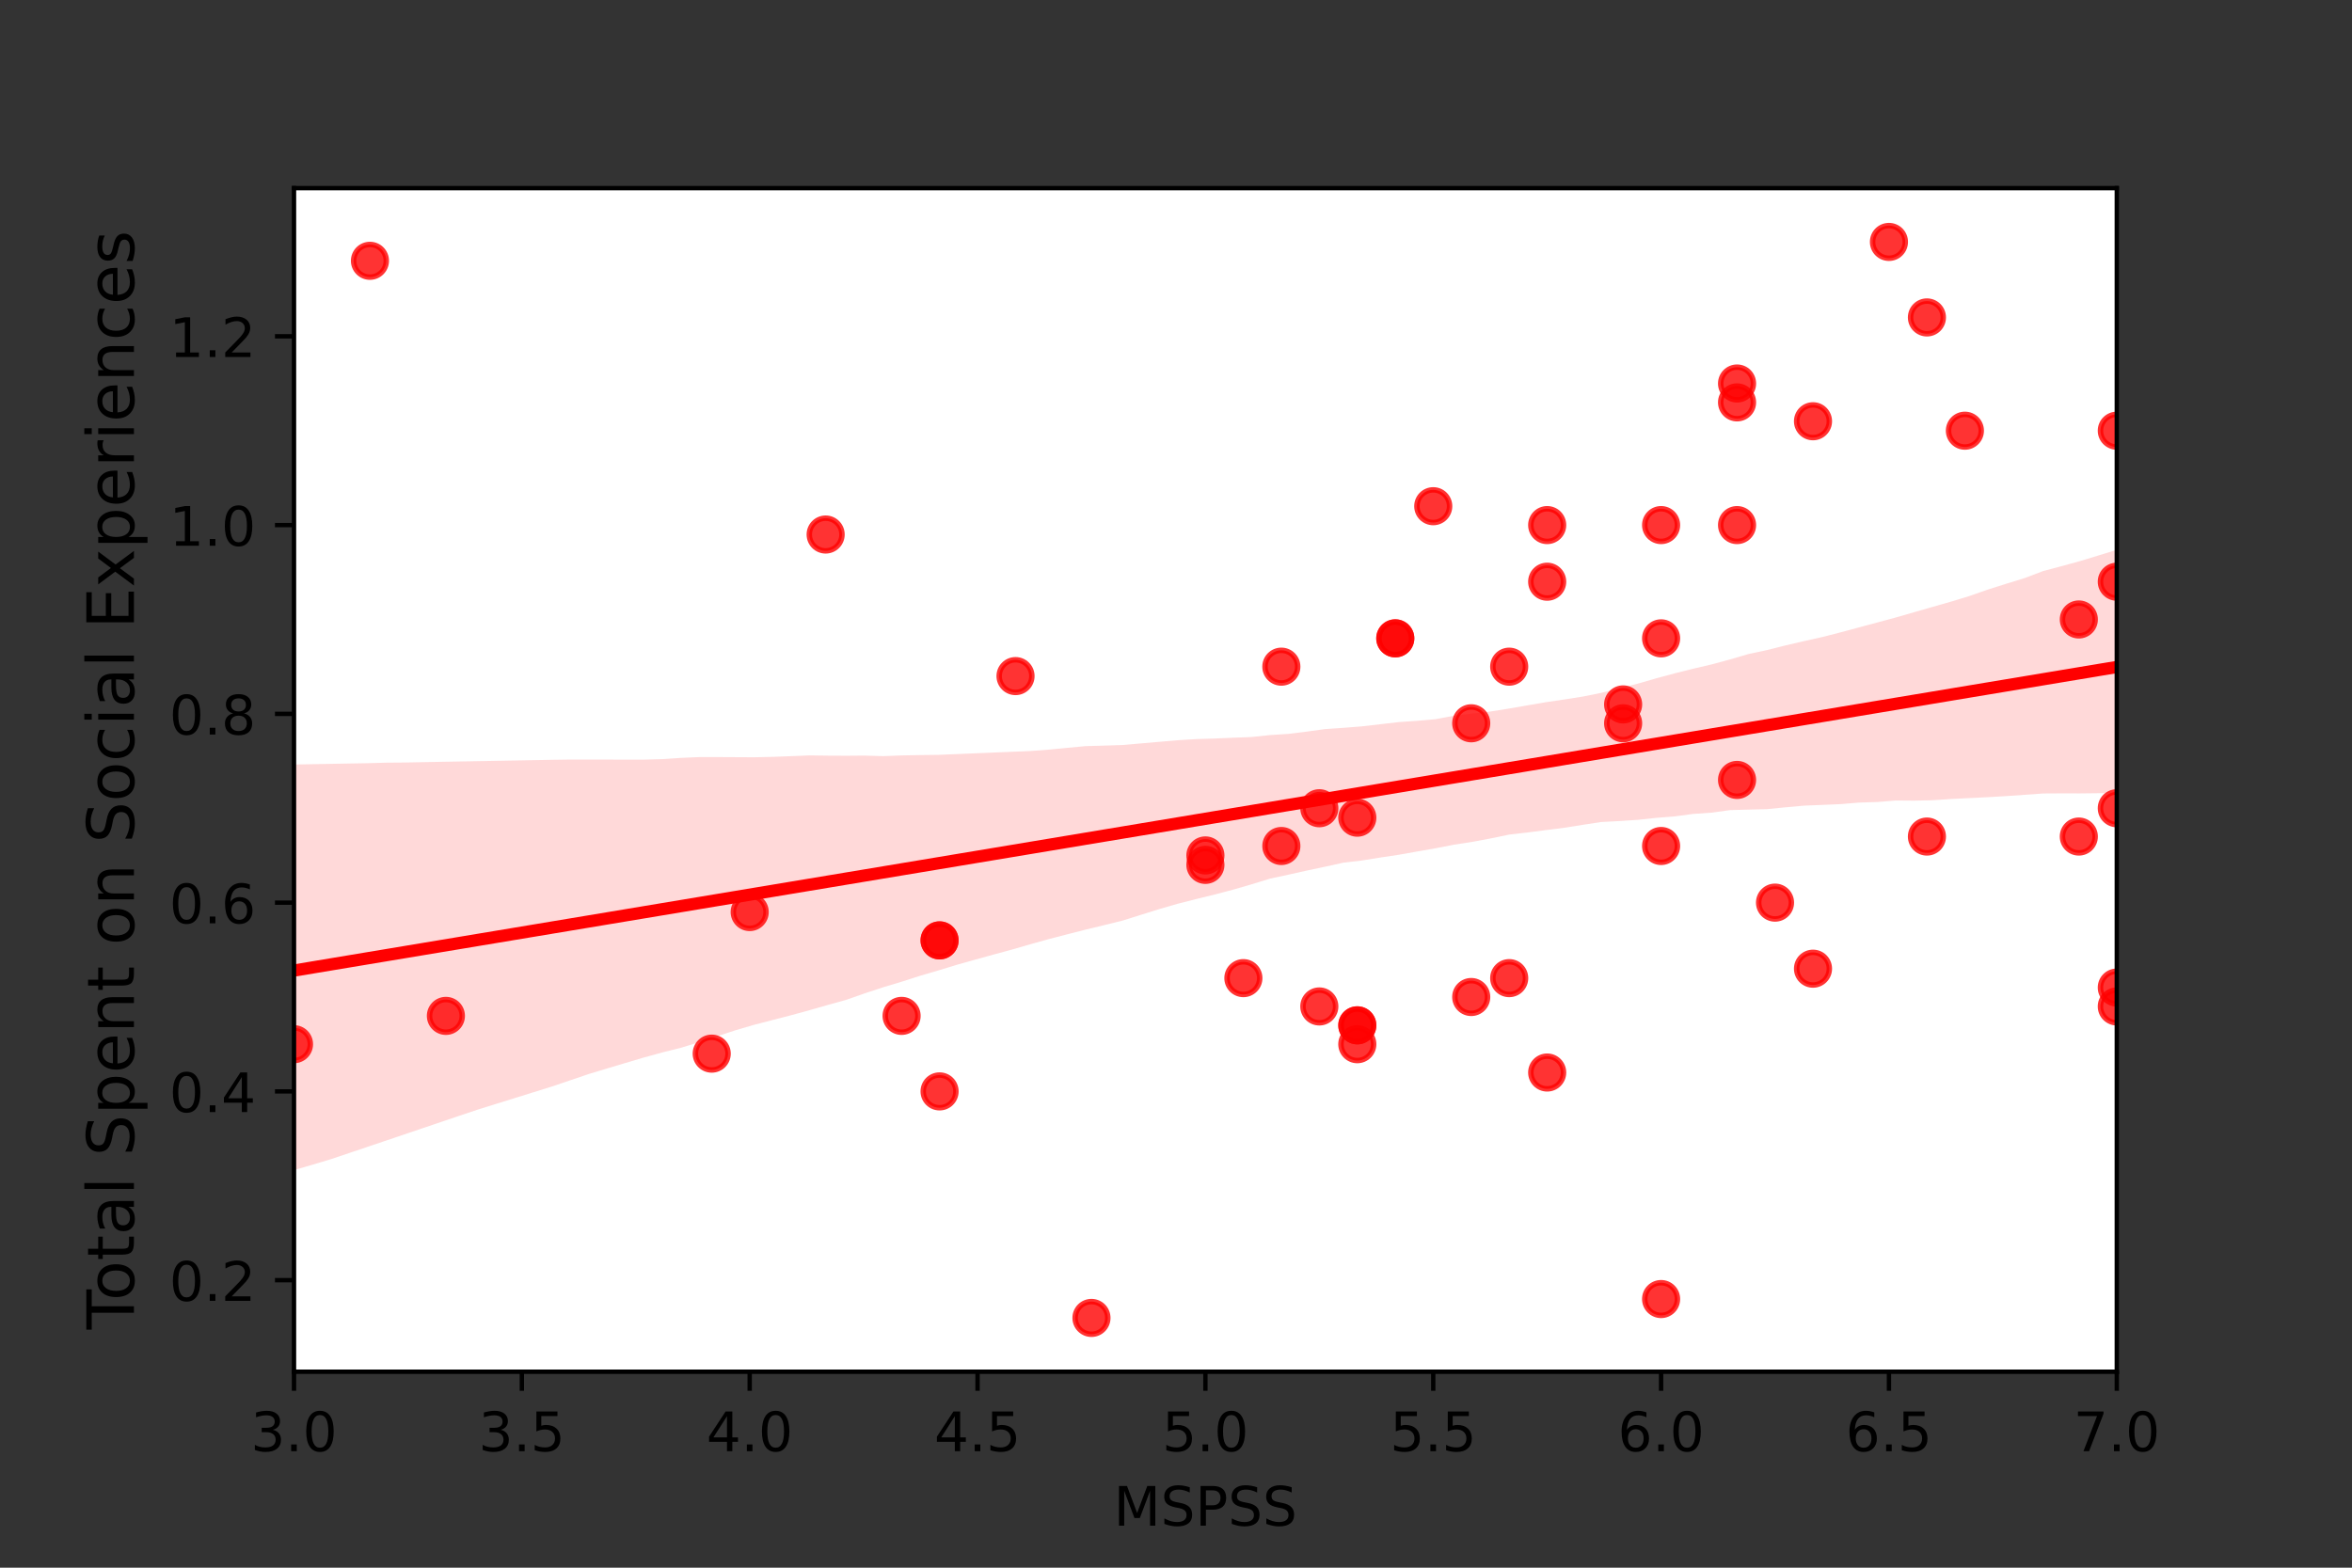 <?xml version="1.0" encoding="utf-8" standalone="no"?>
<!DOCTYPE svg PUBLIC "-//W3C//DTD SVG 1.1//EN"
  "http://www.w3.org/Graphics/SVG/1.1/DTD/svg11.dtd">
<!-- Created with matplotlib (https://matplotlib.org/) -->
<svg height="288pt" version="1.1" viewBox="0 0 432 288" width="432pt" xmlns="http://www.w3.org/2000/svg" xmlns:xlink="http://www.w3.org/1999/xlink">
 <rect x="0" y="0" width="432" height="288" fill="#333333" stroke="none"/>
 <defs>
  <style type="text/css">*{stroke-linecap:butt;stroke-linejoin:round;}</style>
 </defs>
 <g id="figure_1">
  <g id="patch_1">
   <path d="M 0 288 
L 432 288 
L 432 0 
L 0 0 
z
" style="fill:none;"/>
  </g>
  <g id="axes_1">
   <g id="patch_2">
    <path d="M 54 252 
L 388.8 252 
L 388.8 34.56 
L 54 34.56 
z
" style="fill:#ffffff;"/>
   </g>
   <g id="PathCollection_1">
    <defs>
     <path d="M 0 3 
C 0.796 3 1.559 2.684 2.121 2.121 
C 2.684 1.559 3 0.796 3 0 
C 3 -0.796 2.684 -1.559 2.121 -2.121 
C 1.559 -2.684 0.796 -3 0 -3 
C -0.796 -3 -1.559 -2.684 -2.121 -2.121 
C -2.684 -1.559 -3 -0.796 -3 0 
C -3 0.796 -2.684 1.559 -2.121 2.121 
C -1.559 2.684 -0.796 3 0 3 
z
" id="m21930b722d" style="stroke:#ff0000;stroke-opacity:0.8;"/>
    </defs>
    <g clip-path="url(#pc7eed35727)">
     <use style="fill:#ff0000;fill-opacity:0.8;stroke:#ff0000;stroke-opacity:0.8;" x="81.9" xlink:href="#m21930b722d" y="186.629"/>
     <use style="fill:#ff0000;fill-opacity:0.8;stroke:#ff0000;stroke-opacity:0.8;" x="130.725" xlink:href="#m21930b722d" y="193.565"/>
     <use style="fill:#ff0000;fill-opacity:0.8;stroke:#ff0000;stroke-opacity:0.8;" x="333" xlink:href="#m21930b722d" y="77.389"/>
     <use style="fill:#ff0000;fill-opacity:0.8;stroke:#ff0000;stroke-opacity:0.8;" x="172.575" xlink:href="#m21930b722d" y="172.758"/>
     <use style="fill:#ff0000;fill-opacity:0.8;stroke:#ff0000;stroke-opacity:0.8;" x="305.1" xlink:href="#m21930b722d" y="155.418"/>
     <use style="fill:#ff0000;fill-opacity:0.8;stroke:#ff0000;stroke-opacity:0.8;" x="284.175" xlink:href="#m21930b722d" y="96.463"/>
     <use style="fill:#ff0000;fill-opacity:0.8;stroke:#ff0000;stroke-opacity:0.8;" x="242.325" xlink:href="#m21930b722d" y="184.895"/>
     <use style="fill:#ff0000;fill-opacity:0.8;stroke:#ff0000;stroke-opacity:0.8;" x="249.3" xlink:href="#m21930b722d" y="150.216"/>
     <use style="fill:#ff0000;fill-opacity:0.8;stroke:#ff0000;stroke-opacity:0.8;" x="346.95" xlink:href="#m21930b722d" y="44.444"/>
     <use style="fill:#ff0000;fill-opacity:0.8;stroke:#ff0000;stroke-opacity:0.8;" x="284.175" xlink:href="#m21930b722d" y="197.033"/>
     <use style="fill:#ff0000;fill-opacity:0.8;stroke:#ff0000;stroke-opacity:0.8;" x="165.6" xlink:href="#m21930b722d" y="186.629"/>
     <use style="fill:#ff0000;fill-opacity:0.8;stroke:#ff0000;stroke-opacity:0.8;" x="172.575" xlink:href="#m21930b722d" y="200.501"/>
     <use style="fill:#ff0000;fill-opacity:0.8;stroke:#ff0000;stroke-opacity:0.8;" x="388.8" xlink:href="#m21930b722d" y="184.895"/>
     <use style="fill:#ff0000;fill-opacity:0.8;stroke:#ff0000;stroke-opacity:0.8;" x="67.95" xlink:href="#m21930b722d" y="47.912"/>
     <use style="fill:#ff0000;fill-opacity:0.8;stroke:#ff0000;stroke-opacity:0.8;" x="298.125" xlink:href="#m21930b722d" y="132.876"/>
     <use style="fill:#ff0000;fill-opacity:0.8;stroke:#ff0000;stroke-opacity:0.8;" x="298.125" xlink:href="#m21930b722d" y="129.408"/>
     <use style="fill:#ff0000;fill-opacity:0.8;stroke:#ff0000;stroke-opacity:0.8;" x="242.325" xlink:href="#m21930b722d" y="148.482"/>
     <use style="fill:#ff0000;fill-opacity:0.8;stroke:#ff0000;stroke-opacity:0.8;" x="249.3" xlink:href="#m21930b722d" y="188.363"/>
     <use style="fill:#ff0000;fill-opacity:0.8;stroke:#ff0000;stroke-opacity:0.8;" x="388.8" xlink:href="#m21930b722d" y="106.867"/>
     <use style="fill:#ff0000;fill-opacity:0.8;stroke:#ff0000;stroke-opacity:0.8;" x="221.4" xlink:href="#m21930b722d" y="157.152"/>
     <use style="fill:#ff0000;fill-opacity:0.8;stroke:#ff0000;stroke-opacity:0.8;" x="270.225" xlink:href="#m21930b722d" y="132.876"/>
     <use style="fill:#ff0000;fill-opacity:0.8;stroke:#ff0000;stroke-opacity:0.8;" x="249.3" xlink:href="#m21930b722d" y="191.831"/>
     <use style="fill:#ff0000;fill-opacity:0.8;stroke:#ff0000;stroke-opacity:0.8;" x="54" xlink:href="#m21930b722d" y="191.831"/>
     <use style="fill:#ff0000;fill-opacity:0.8;stroke:#ff0000;stroke-opacity:0.8;" x="319.05" xlink:href="#m21930b722d" y="143.28"/>
     <use style="fill:#ff0000;fill-opacity:0.8;stroke:#ff0000;stroke-opacity:0.8;" x="305.1" xlink:href="#m21930b722d" y="96.463"/>
     <use style="fill:#ff0000;fill-opacity:0.8;stroke:#ff0000;stroke-opacity:0.8;" x="319.05" xlink:href="#m21930b722d" y="96.463"/>
     <use style="fill:#ff0000;fill-opacity:0.8;stroke:#ff0000;stroke-opacity:0.8;" x="172.575" xlink:href="#m21930b722d" y="172.758"/>
     <use style="fill:#ff0000;fill-opacity:0.8;stroke:#ff0000;stroke-opacity:0.8;" x="381.825" xlink:href="#m21930b722d" y="113.802"/>
     <use style="fill:#ff0000;fill-opacity:0.8;stroke:#ff0000;stroke-opacity:0.8;" x="270.225" xlink:href="#m21930b722d" y="183.161"/>
     <use style="fill:#ff0000;fill-opacity:0.8;stroke:#ff0000;stroke-opacity:0.8;" x="221.4" xlink:href="#m21930b722d" y="158.886"/>
     <use style="fill:#ff0000;fill-opacity:0.8;stroke:#ff0000;stroke-opacity:0.8;" x="200.475" xlink:href="#m21930b722d" y="242.116"/>
     <use style="fill:#ff0000;fill-opacity:0.8;stroke:#ff0000;stroke-opacity:0.8;" x="256.275" xlink:href="#m21930b722d" y="117.27"/>
     <use style="fill:#ff0000;fill-opacity:0.8;stroke:#ff0000;stroke-opacity:0.8;" x="326.025" xlink:href="#m21930b722d" y="165.822"/>
     <use style="fill:#ff0000;fill-opacity:0.8;stroke:#ff0000;stroke-opacity:0.8;" x="284.175" xlink:href="#m21930b722d" y="106.867"/>
     <use style="fill:#ff0000;fill-opacity:0.8;stroke:#ff0000;stroke-opacity:0.8;" x="228.375" xlink:href="#m21930b722d" y="179.693"/>
     <use style="fill:#ff0000;fill-opacity:0.8;stroke:#ff0000;stroke-opacity:0.8;" x="353.925" xlink:href="#m21930b722d" y="153.684"/>
     <use style="fill:#ff0000;fill-opacity:0.8;stroke:#ff0000;stroke-opacity:0.8;" x="319.05" xlink:href="#m21930b722d" y="73.921"/>
     <use style="fill:#ff0000;fill-opacity:0.8;stroke:#ff0000;stroke-opacity:0.8;" x="256.275" xlink:href="#m21930b722d" y="117.27"/>
     <use style="fill:#ff0000;fill-opacity:0.8;stroke:#ff0000;stroke-opacity:0.8;" x="381.825" xlink:href="#m21930b722d" y="153.684"/>
     <use style="fill:#ff0000;fill-opacity:0.8;stroke:#ff0000;stroke-opacity:0.8;" x="235.35" xlink:href="#m21930b722d" y="122.472"/>
     <use style="fill:#ff0000;fill-opacity:0.8;stroke:#ff0000;stroke-opacity:0.8;" x="151.65" xlink:href="#m21930b722d" y="98.197"/>
     <use style="fill:#ff0000;fill-opacity:0.8;stroke:#ff0000;stroke-opacity:0.8;" x="319.05" xlink:href="#m21930b722d" y="70.453"/>
     <use style="fill:#ff0000;fill-opacity:0.8;stroke:#ff0000;stroke-opacity:0.8;" x="263.25" xlink:href="#m21930b722d" y="92.995"/>
     <use style="fill:#ff0000;fill-opacity:0.8;stroke:#ff0000;stroke-opacity:0.8;" x="186.525" xlink:href="#m21930b722d" y="124.206"/>
     <use style="fill:#ff0000;fill-opacity:0.8;stroke:#ff0000;stroke-opacity:0.8;" x="388.8" xlink:href="#m21930b722d" y="181.427"/>
     <use style="fill:#ff0000;fill-opacity:0.8;stroke:#ff0000;stroke-opacity:0.8;" x="235.35" xlink:href="#m21930b722d" y="155.418"/>
     <use style="fill:#ff0000;fill-opacity:0.8;stroke:#ff0000;stroke-opacity:0.8;" x="277.2" xlink:href="#m21930b722d" y="179.693"/>
     <use style="fill:#ff0000;fill-opacity:0.8;stroke:#ff0000;stroke-opacity:0.8;" x="277.2" xlink:href="#m21930b722d" y="122.472"/>
     <use style="fill:#ff0000;fill-opacity:0.8;stroke:#ff0000;stroke-opacity:0.8;" x="388.8" xlink:href="#m21930b722d" y="79.123"/>
     <use style="fill:#ff0000;fill-opacity:0.8;stroke:#ff0000;stroke-opacity:0.8;" x="353.925" xlink:href="#m21930b722d" y="58.315"/>
     <use style="fill:#ff0000;fill-opacity:0.8;stroke:#ff0000;stroke-opacity:0.8;" x="388.8" xlink:href="#m21930b722d" y="148.482"/>
     <use style="fill:#ff0000;fill-opacity:0.8;stroke:#ff0000;stroke-opacity:0.8;" x="360.9" xlink:href="#m21930b722d" y="79.123"/>
     <use style="fill:#ff0000;fill-opacity:0.8;stroke:#ff0000;stroke-opacity:0.8;" x="305.1" xlink:href="#m21930b722d" y="117.27"/>
     <use style="fill:#ff0000;fill-opacity:0.8;stroke:#ff0000;stroke-opacity:0.8;" x="333" xlink:href="#m21930b722d" y="177.959"/>
     <use style="fill:#ff0000;fill-opacity:0.8;stroke:#ff0000;stroke-opacity:0.8;" x="137.7" xlink:href="#m21930b722d" y="167.556"/>
     <use style="fill:#ff0000;fill-opacity:0.8;stroke:#ff0000;stroke-opacity:0.8;" x="305.1" xlink:href="#m21930b722d" y="238.648"/>
     <use style="fill:#ff0000;fill-opacity:0.8;stroke:#ff0000;stroke-opacity:0.8;" x="249.3" xlink:href="#m21930b722d" y="188.363"/>
    </g>
   </g>
   <g id="PolyCollection_1">
    <path clip-path="url(#pc7eed35727)" d="M 54 140.451 
L 54 214.957 
L 57.382 213.973 
L 60.764 212.96 
L 64.145 211.819 
L 67.527 210.679 
L 70.909 209.537 
L 74.291 208.392 
L 77.673 207.247 
L 81.055 206.102 
L 84.436 204.957 
L 87.818 203.822 
L 91.2 202.77 
L 94.582 201.717 
L 97.964 200.664 
L 101.345 199.611 
L 104.727 198.466 
L 108.109 197.315 
L 111.491 196.291 
L 114.873 195.283 
L 118.255 194.276 
L 121.636 193.347 
L 125.018 192.503 
L 128.4 191.46 
L 131.782 190.353 
L 135.164 189.245 
L 138.545 188.258 
L 141.927 187.383 
L 145.309 186.508 
L 148.691 185.58 
L 152.073 184.613 
L 155.455 183.672 
L 158.836 182.484 
L 162.218 181.369 
L 165.6 180.354 
L 168.982 179.265 
L 172.364 178.274 
L 175.745 177.241 
L 179.127 176.292 
L 182.509 175.357 
L 185.891 174.44 
L 189.273 173.459 
L 192.655 172.515 
L 196.036 171.64 
L 199.418 170.775 
L 202.8 169.961 
L 206.182 169.125 
L 209.564 168.061 
L 212.945 167.004 
L 216.327 166.025 
L 219.709 165.167 
L 223.091 164.334 
L 226.473 163.443 
L 229.855 162.467 
L 233.236 161.423 
L 236.618 160.695 
L 240 159.937 
L 243.382 159.224 
L 246.764 158.478 
L 250.145 158.083 
L 253.527 157.539 
L 256.909 157.03 
L 260.291 156.43 
L 263.673 155.836 
L 267.055 155.181 
L 270.436 154.655 
L 273.818 154.024 
L 277.2 153.32 
L 280.582 152.928 
L 283.964 152.493 
L 287.345 152.067 
L 290.727 151.528 
L 294.109 151.012 
L 297.491 150.834 
L 300.873 150.608 
L 304.255 150.246 
L 307.636 149.973 
L 311.018 149.523 
L 314.4 149.291 
L 317.782 148.824 
L 321.164 148.733 
L 324.545 148.647 
L 327.927 148.314 
L 331.309 148.007 
L 334.691 147.868 
L 338.073 147.727 
L 341.455 147.441 
L 344.836 147.335 
L 348.218 147.059 
L 351.6 147.088 
L 354.982 147.012 
L 358.364 146.782 
L 361.745 146.616 
L 365.127 146.449 
L 368.509 146.252 
L 371.891 146.012 
L 375.273 145.771 
L 378.655 145.751 
L 382.036 145.758 
L 385.418 145.72 
L 388.8 145.705 
L 388.8 101.002 
L 388.8 101.002 
L 385.418 102.05 
L 382.036 103.081 
L 378.655 104.012 
L 375.273 104.908 
L 371.891 106.194 
L 368.509 107.237 
L 365.127 108.302 
L 361.745 109.491 
L 358.364 110.521 
L 354.982 111.488 
L 351.6 112.458 
L 348.218 113.438 
L 344.836 114.346 
L 341.455 115.255 
L 338.073 116.168 
L 334.691 117.033 
L 331.309 117.79 
L 327.927 118.575 
L 324.545 119.428 
L 321.164 120.147 
L 317.782 121.14 
L 314.4 122.054 
L 311.018 122.845 
L 307.636 123.69 
L 304.255 124.6 
L 300.873 125.575 
L 297.491 126.429 
L 294.109 127.283 
L 290.727 127.965 
L 287.345 128.499 
L 283.964 128.994 
L 280.582 129.575 
L 277.2 130.163 
L 273.818 130.703 
L 270.436 131.08 
L 267.055 131.482 
L 263.673 132.123 
L 260.291 132.423 
L 256.909 132.657 
L 253.527 133.048 
L 250.145 133.44 
L 246.764 133.707 
L 243.382 133.939 
L 240 134.406 
L 236.618 134.824 
L 233.236 135.043 
L 229.855 135.405 
L 226.473 135.528 
L 223.091 135.676 
L 219.709 135.779 
L 216.327 135.987 
L 212.945 136.279 
L 209.564 136.57 
L 206.182 136.864 
L 202.8 136.978 
L 199.418 137.069 
L 196.036 137.387 
L 192.655 137.714 
L 189.273 137.97 
L 185.891 138.111 
L 182.509 138.251 
L 179.127 138.392 
L 175.745 138.533 
L 172.364 138.674 
L 168.982 138.716 
L 165.6 138.781 
L 162.218 138.913 
L 158.836 138.812 
L 155.455 138.838 
L 152.073 138.822 
L 148.691 138.775 
L 145.309 138.916 
L 141.927 139.042 
L 138.545 139.117 
L 135.164 139.099 
L 131.782 139.081 
L 128.4 139.086 
L 125.018 139.233 
L 121.636 139.454 
L 118.255 139.554 
L 114.873 139.55 
L 111.491 139.546 
L 108.109 139.542 
L 104.727 139.538 
L 101.345 139.587 
L 97.964 139.648 
L 94.582 139.709 
L 91.2 139.771 
L 87.818 139.832 
L 84.436 139.893 
L 81.055 139.954 
L 77.673 140.017 
L 74.291 140.085 
L 70.909 140.112 
L 67.527 140.208 
L 64.145 140.266 
L 60.764 140.327 
L 57.382 140.389 
L 54 140.451 
z
" style="fill:#ff0000;fill-opacity:0.15;"/>
   </g>
   <g id="matplotlib.axis_1">
    <g id="xtick_1">
     <g id="line2d_1">
      <defs>
       <path d="M 0 0 
L 0 3.5 
" id="m15d42808f7" style="stroke:#000000;stroke-width:0.8;"/>
      </defs>
      <g>
       <use style="stroke:#000000;stroke-width:0.8;" x="54" xlink:href="#m15d42808f7" y="252"/>
      </g>
     </g>
     <g id="text_1">
      <!-- 3.0 -->
      <g transform="translate(46.048 266.598)scale(0.1 -0.1)">
       <defs>
        <path d="M 40.578 39.312 
Q 47.656 37.797 51.625 33 
Q 55.609 28.219 55.609 21.188 
Q 55.609 10.406 48.188 4.484 
Q 40.766 -1.422 27.094 -1.422 
Q 22.516 -1.422 17.656 -0.516 
Q 12.797 0.391 7.625 2.203 
L 7.625 11.719 
Q 11.719 9.328 16.594 8.109 
Q 21.484 6.891 26.812 6.891 
Q 36.078 6.891 40.938 10.547 
Q 45.797 14.203 45.797 21.188 
Q 45.797 27.641 41.281 31.266 
Q 36.766 34.906 28.719 34.906 
L 20.219 34.906 
L 20.219 43.016 
L 29.109 43.016 
Q 36.375 43.016 40.234 45.922 
Q 44.094 48.828 44.094 54.297 
Q 44.094 59.906 40.109 62.906 
Q 36.141 65.922 28.719 65.922 
Q 24.656 65.922 20.016 65.031 
Q 15.375 64.156 9.812 62.312 
L 9.812 71.094 
Q 15.438 72.656 20.344 73.438 
Q 25.25 74.219 29.594 74.219 
Q 40.828 74.219 47.359 69.109 
Q 53.906 64.016 53.906 55.328 
Q 53.906 49.266 50.438 45.094 
Q 46.969 40.922 40.578 39.312 
z
" id="DejaVuSans-51"/>
        <path d="M 10.688 12.406 
L 21 12.406 
L 21 0 
L 10.688 0 
z
" id="DejaVuSans-46"/>
        <path d="M 31.781 66.406 
Q 24.172 66.406 20.328 58.906 
Q 16.5 51.422 16.5 36.375 
Q 16.5 21.391 20.328 13.891 
Q 24.172 6.391 31.781 6.391 
Q 39.453 6.391 43.281 13.891 
Q 47.125 21.391 47.125 36.375 
Q 47.125 51.422 43.281 58.906 
Q 39.453 66.406 31.781 66.406 
z
M 31.781 74.219 
Q 44.047 74.219 50.516 64.516 
Q 56.984 54.828 56.984 36.375 
Q 56.984 17.969 50.516 8.266 
Q 44.047 -1.422 31.781 -1.422 
Q 19.531 -1.422 13.062 8.266 
Q 6.594 17.969 6.594 36.375 
Q 6.594 54.828 13.062 64.516 
Q 19.531 74.219 31.781 74.219 
z
" id="DejaVuSans-48"/>
       </defs>
       <use xlink:href="#DejaVuSans-51"/>
       <use x="63.623" xlink:href="#DejaVuSans-46"/>
       <use x="95.41" xlink:href="#DejaVuSans-48"/>
      </g>
     </g>
    </g>
    <g id="xtick_2">
     <g id="line2d_2">
      <g>
       <use style="stroke:#000000;stroke-width:0.8;" x="95.85" xlink:href="#m15d42808f7" y="252"/>
      </g>
     </g>
     <g id="text_2">
      <!-- 3.5 -->
      <g transform="translate(87.898 266.598)scale(0.1 -0.1)">
       <defs>
        <path d="M 10.797 72.906 
L 49.516 72.906 
L 49.516 64.594 
L 19.828 64.594 
L 19.828 46.734 
Q 21.969 47.469 24.109 47.828 
Q 26.266 48.188 28.422 48.188 
Q 40.625 48.188 47.75 41.5 
Q 54.891 34.812 54.891 23.391 
Q 54.891 11.625 47.562 5.094 
Q 40.234 -1.422 26.906 -1.422 
Q 22.312 -1.422 17.547 -0.641 
Q 12.797 0.141 7.719 1.703 
L 7.719 11.625 
Q 12.109 9.234 16.797 8.062 
Q 21.484 6.891 26.703 6.891 
Q 35.156 6.891 40.078 11.328 
Q 45.016 15.766 45.016 23.391 
Q 45.016 31 40.078 35.438 
Q 35.156 39.891 26.703 39.891 
Q 22.75 39.891 18.812 39.016 
Q 14.891 38.141 10.797 36.281 
z
" id="DejaVuSans-53"/>
       </defs>
       <use xlink:href="#DejaVuSans-51"/>
       <use x="63.623" xlink:href="#DejaVuSans-46"/>
       <use x="95.41" xlink:href="#DejaVuSans-53"/>
      </g>
     </g>
    </g>
    <g id="xtick_3">
     <g id="line2d_3">
      <g>
       <use style="stroke:#000000;stroke-width:0.8;" x="137.7" xlink:href="#m15d42808f7" y="252"/>
      </g>
     </g>
     <g id="text_3">
      <!-- 4.0 -->
      <g transform="translate(129.748 266.598)scale(0.1 -0.1)">
       <defs>
        <path d="M 37.797 64.312 
L 12.891 25.391 
L 37.797 25.391 
z
M 35.203 72.906 
L 47.609 72.906 
L 47.609 25.391 
L 58.016 25.391 
L 58.016 17.188 
L 47.609 17.188 
L 47.609 0 
L 37.797 0 
L 37.797 17.188 
L 4.891 17.188 
L 4.891 26.703 
z
" id="DejaVuSans-52"/>
       </defs>
       <use xlink:href="#DejaVuSans-52"/>
       <use x="63.623" xlink:href="#DejaVuSans-46"/>
       <use x="95.41" xlink:href="#DejaVuSans-48"/>
      </g>
     </g>
    </g>
    <g id="xtick_4">
     <g id="line2d_4">
      <g>
       <use style="stroke:#000000;stroke-width:0.8;" x="179.55" xlink:href="#m15d42808f7" y="252"/>
      </g>
     </g>
     <g id="text_4">
      <!-- 4.5 -->
      <g transform="translate(171.598 266.598)scale(0.1 -0.1)">
       <use xlink:href="#DejaVuSans-52"/>
       <use x="63.623" xlink:href="#DejaVuSans-46"/>
       <use x="95.41" xlink:href="#DejaVuSans-53"/>
      </g>
     </g>
    </g>
    <g id="xtick_5">
     <g id="line2d_5">
      <g>
       <use style="stroke:#000000;stroke-width:0.8;" x="221.4" xlink:href="#m15d42808f7" y="252"/>
      </g>
     </g>
     <g id="text_5">
      <!-- 5.0 -->
      <g transform="translate(213.448 266.598)scale(0.1 -0.1)">
       <use xlink:href="#DejaVuSans-53"/>
       <use x="63.623" xlink:href="#DejaVuSans-46"/>
       <use x="95.41" xlink:href="#DejaVuSans-48"/>
      </g>
     </g>
    </g>
    <g id="xtick_6">
     <g id="line2d_6">
      <g>
       <use style="stroke:#000000;stroke-width:0.8;" x="263.25" xlink:href="#m15d42808f7" y="252"/>
      </g>
     </g>
     <g id="text_6">
      <!-- 5.5 -->
      <g transform="translate(255.298 266.598)scale(0.1 -0.1)">
       <use xlink:href="#DejaVuSans-53"/>
       <use x="63.623" xlink:href="#DejaVuSans-46"/>
       <use x="95.41" xlink:href="#DejaVuSans-53"/>
      </g>
     </g>
    </g>
    <g id="xtick_7">
     <g id="line2d_7">
      <g>
       <use style="stroke:#000000;stroke-width:0.8;" x="305.1" xlink:href="#m15d42808f7" y="252"/>
      </g>
     </g>
     <g id="text_7">
      <!-- 6.0 -->
      <g transform="translate(297.148 266.598)scale(0.1 -0.1)">
       <defs>
        <path d="M 33.016 40.375 
Q 26.375 40.375 22.484 35.828 
Q 18.609 31.297 18.609 23.391 
Q 18.609 15.531 22.484 10.953 
Q 26.375 6.391 33.016 6.391 
Q 39.656 6.391 43.531 10.953 
Q 47.406 15.531 47.406 23.391 
Q 47.406 31.297 43.531 35.828 
Q 39.656 40.375 33.016 40.375 
z
M 52.594 71.297 
L 52.594 62.312 
Q 48.875 64.062 45.094 64.984 
Q 41.312 65.922 37.594 65.922 
Q 27.828 65.922 22.672 59.328 
Q 17.531 52.734 16.797 39.406 
Q 19.672 43.656 24.016 45.922 
Q 28.375 48.188 33.594 48.188 
Q 44.578 48.188 50.953 41.516 
Q 57.328 34.859 57.328 23.391 
Q 57.328 12.156 50.688 5.359 
Q 44.047 -1.422 33.016 -1.422 
Q 20.359 -1.422 13.672 8.266 
Q 6.984 17.969 6.984 36.375 
Q 6.984 53.656 15.188 63.938 
Q 23.391 74.219 37.203 74.219 
Q 40.922 74.219 44.703 73.484 
Q 48.484 72.75 52.594 71.297 
z
" id="DejaVuSans-54"/>
       </defs>
       <use xlink:href="#DejaVuSans-54"/>
       <use x="63.623" xlink:href="#DejaVuSans-46"/>
       <use x="95.41" xlink:href="#DejaVuSans-48"/>
      </g>
     </g>
    </g>
    <g id="xtick_8">
     <g id="line2d_8">
      <g>
       <use style="stroke:#000000;stroke-width:0.8;" x="346.95" xlink:href="#m15d42808f7" y="252"/>
      </g>
     </g>
     <g id="text_8">
      <!-- 6.5 -->
      <g transform="translate(338.998 266.598)scale(0.1 -0.1)">
       <use xlink:href="#DejaVuSans-54"/>
       <use x="63.623" xlink:href="#DejaVuSans-46"/>
       <use x="95.41" xlink:href="#DejaVuSans-53"/>
      </g>
     </g>
    </g>
    <g id="xtick_9">
     <g id="line2d_9">
      <g>
       <use style="stroke:#000000;stroke-width:0.8;" x="388.8" xlink:href="#m15d42808f7" y="252"/>
      </g>
     </g>
     <g id="text_9">
      <!-- 7.0 -->
      <g transform="translate(380.848 266.598)scale(0.1 -0.1)">
       <defs>
        <path d="M 8.203 72.906 
L 55.078 72.906 
L 55.078 68.703 
L 28.609 0 
L 18.312 0 
L 43.219 64.594 
L 8.203 64.594 
z
" id="DejaVuSans-55"/>
       </defs>
       <use xlink:href="#DejaVuSans-55"/>
       <use x="63.623" xlink:href="#DejaVuSans-46"/>
       <use x="95.41" xlink:href="#DejaVuSans-48"/>
      </g>
     </g>
    </g>
    <g id="text_10">
     <!-- MSPSS -->
     <g transform="translate(204.548 280.277)scale(0.1 -0.1)">
      <defs>
       <path d="M 9.812 72.906 
L 24.516 72.906 
L 43.109 23.297 
L 61.812 72.906 
L 76.516 72.906 
L 76.516 0 
L 66.891 0 
L 66.891 64.016 
L 48.094 14.016 
L 38.188 14.016 
L 19.391 64.016 
L 19.391 0 
L 9.812 0 
z
" id="DejaVuSans-77"/>
       <path d="M 53.516 70.516 
L 53.516 60.891 
Q 47.906 63.578 42.922 64.891 
Q 37.938 66.219 33.297 66.219 
Q 25.25 66.219 20.875 63.094 
Q 16.5 59.969 16.5 54.203 
Q 16.5 49.359 19.406 46.891 
Q 22.312 44.438 30.422 42.922 
L 36.375 41.703 
Q 47.406 39.594 52.656 34.297 
Q 57.906 29 57.906 20.125 
Q 57.906 9.516 50.797 4.047 
Q 43.703 -1.422 29.984 -1.422 
Q 24.812 -1.422 18.969 -0.25 
Q 13.141 0.922 6.891 3.219 
L 6.891 13.375 
Q 12.891 10.016 18.656 8.297 
Q 24.422 6.594 29.984 6.594 
Q 38.422 6.594 43.016 9.906 
Q 47.609 13.234 47.609 19.391 
Q 47.609 24.75 44.312 27.781 
Q 41.016 30.812 33.5 32.328 
L 27.484 33.5 
Q 16.453 35.688 11.516 40.375 
Q 6.594 45.062 6.594 53.422 
Q 6.594 63.094 13.406 68.656 
Q 20.219 74.219 32.172 74.219 
Q 37.312 74.219 42.625 73.281 
Q 47.953 72.359 53.516 70.516 
z
" id="DejaVuSans-83"/>
       <path d="M 19.672 64.797 
L 19.672 37.406 
L 32.078 37.406 
Q 38.969 37.406 42.719 40.969 
Q 46.484 44.531 46.484 51.125 
Q 46.484 57.672 42.719 61.234 
Q 38.969 64.797 32.078 64.797 
z
M 9.812 72.906 
L 32.078 72.906 
Q 44.344 72.906 50.609 67.359 
Q 56.891 61.812 56.891 51.125 
Q 56.891 40.328 50.609 34.812 
Q 44.344 29.297 32.078 29.297 
L 19.672 29.297 
L 19.672 0 
L 9.812 0 
z
" id="DejaVuSans-80"/>
      </defs>
      <use xlink:href="#DejaVuSans-77"/>
      <use x="86.279" xlink:href="#DejaVuSans-83"/>
      <use x="149.756" xlink:href="#DejaVuSans-80"/>
      <use x="210.059" xlink:href="#DejaVuSans-83"/>
      <use x="273.535" xlink:href="#DejaVuSans-83"/>
     </g>
    </g>
   </g>
   <g id="matplotlib.axis_2">
    <g id="ytick_1">
     <g id="line2d_10">
      <defs>
       <path d="M 0 0 
L -3.5 0 
" id="m50c22bbd88" style="stroke:#000000;stroke-width:0.8;"/>
      </defs>
      <g>
       <use style="stroke:#000000;stroke-width:0.8;" x="54" xlink:href="#m50c22bbd88" y="235.18"/>
      </g>
     </g>
     <g id="text_11">
      <!-- 0.2 -->
      <g transform="translate(31.097 238.98)scale(0.1 -0.1)">
       <defs>
        <path d="M 19.188 8.297 
L 53.609 8.297 
L 53.609 0 
L 7.328 0 
L 7.328 8.297 
Q 12.938 14.109 22.625 23.891 
Q 32.328 33.688 34.812 36.531 
Q 39.547 41.844 41.422 45.531 
Q 43.312 49.219 43.312 52.781 
Q 43.312 58.594 39.234 62.25 
Q 35.156 65.922 28.609 65.922 
Q 23.969 65.922 18.812 64.312 
Q 13.672 62.703 7.812 59.422 
L 7.812 69.391 
Q 13.766 71.781 18.938 73 
Q 24.125 74.219 28.422 74.219 
Q 39.75 74.219 46.484 68.547 
Q 53.219 62.891 53.219 53.422 
Q 53.219 48.922 51.531 44.891 
Q 49.859 40.875 45.406 35.406 
Q 44.188 33.984 37.641 27.219 
Q 31.109 20.453 19.188 8.297 
z
" id="DejaVuSans-50"/>
       </defs>
       <use xlink:href="#DejaVuSans-48"/>
       <use x="63.623" xlink:href="#DejaVuSans-46"/>
       <use x="95.41" xlink:href="#DejaVuSans-50"/>
      </g>
     </g>
    </g>
    <g id="ytick_2">
     <g id="line2d_11">
      <g>
       <use style="stroke:#000000;stroke-width:0.8;" x="54" xlink:href="#m50c22bbd88" y="200.501"/>
      </g>
     </g>
     <g id="text_12">
      <!-- 0.4 -->
      <g transform="translate(31.097 204.3)scale(0.1 -0.1)">
       <use xlink:href="#DejaVuSans-48"/>
       <use x="63.623" xlink:href="#DejaVuSans-46"/>
       <use x="95.41" xlink:href="#DejaVuSans-52"/>
      </g>
     </g>
    </g>
    <g id="ytick_3">
     <g id="line2d_12">
      <g>
       <use style="stroke:#000000;stroke-width:0.8;" x="54" xlink:href="#m50c22bbd88" y="165.822"/>
      </g>
     </g>
     <g id="text_13">
      <!-- 0.6 -->
      <g transform="translate(31.097 169.621)scale(0.1 -0.1)">
       <use xlink:href="#DejaVuSans-48"/>
       <use x="63.623" xlink:href="#DejaVuSans-46"/>
       <use x="95.41" xlink:href="#DejaVuSans-54"/>
      </g>
     </g>
    </g>
    <g id="ytick_4">
     <g id="line2d_13">
      <g>
       <use style="stroke:#000000;stroke-width:0.8;" x="54" xlink:href="#m50c22bbd88" y="131.142"/>
      </g>
     </g>
     <g id="text_14">
      <!-- 0.8 -->
      <g transform="translate(31.097 134.941)scale(0.1 -0.1)">
       <defs>
        <path d="M 31.781 34.625 
Q 24.75 34.625 20.719 30.859 
Q 16.703 27.094 16.703 20.516 
Q 16.703 13.922 20.719 10.156 
Q 24.75 6.391 31.781 6.391 
Q 38.812 6.391 42.859 10.172 
Q 46.922 13.969 46.922 20.516 
Q 46.922 27.094 42.891 30.859 
Q 38.875 34.625 31.781 34.625 
z
M 21.922 38.812 
Q 15.578 40.375 12.031 44.719 
Q 8.5 49.078 8.5 55.328 
Q 8.5 64.062 14.719 69.141 
Q 20.953 74.219 31.781 74.219 
Q 42.672 74.219 48.875 69.141 
Q 55.078 64.062 55.078 55.328 
Q 55.078 49.078 51.531 44.719 
Q 48 40.375 41.703 38.812 
Q 48.828 37.156 52.797 32.312 
Q 56.781 27.484 56.781 20.516 
Q 56.781 9.906 50.312 4.234 
Q 43.844 -1.422 31.781 -1.422 
Q 19.734 -1.422 13.25 4.234 
Q 6.781 9.906 6.781 20.516 
Q 6.781 27.484 10.781 32.312 
Q 14.797 37.156 21.922 38.812 
z
M 18.312 54.391 
Q 18.312 48.734 21.844 45.562 
Q 25.391 42.391 31.781 42.391 
Q 38.141 42.391 41.719 45.562 
Q 45.312 48.734 45.312 54.391 
Q 45.312 60.062 41.719 63.234 
Q 38.141 66.406 31.781 66.406 
Q 25.391 66.406 21.844 63.234 
Q 18.312 60.062 18.312 54.391 
z
" id="DejaVuSans-56"/>
       </defs>
       <use xlink:href="#DejaVuSans-48"/>
       <use x="63.623" xlink:href="#DejaVuSans-46"/>
       <use x="95.41" xlink:href="#DejaVuSans-56"/>
      </g>
     </g>
    </g>
    <g id="ytick_5">
     <g id="line2d_14">
      <g>
       <use style="stroke:#000000;stroke-width:0.8;" x="54" xlink:href="#m50c22bbd88" y="96.463"/>
      </g>
     </g>
     <g id="text_15">
      <!-- 1.0 -->
      <g transform="translate(31.097 100.262)scale(0.1 -0.1)">
       <defs>
        <path d="M 12.406 8.297 
L 28.516 8.297 
L 28.516 63.922 
L 10.984 60.406 
L 10.984 69.391 
L 28.422 72.906 
L 38.281 72.906 
L 38.281 8.297 
L 54.391 8.297 
L 54.391 0 
L 12.406 0 
z
" id="DejaVuSans-49"/>
       </defs>
       <use xlink:href="#DejaVuSans-49"/>
       <use x="63.623" xlink:href="#DejaVuSans-46"/>
       <use x="95.41" xlink:href="#DejaVuSans-48"/>
      </g>
     </g>
    </g>
    <g id="ytick_6">
     <g id="line2d_15">
      <g>
       <use style="stroke:#000000;stroke-width:0.8;" x="54" xlink:href="#m50c22bbd88" y="61.783"/>
      </g>
     </g>
     <g id="text_16">
      <!-- 1.2 -->
      <g transform="translate(31.097 65.583)scale(0.1 -0.1)">
       <use xlink:href="#DejaVuSans-49"/>
       <use x="63.623" xlink:href="#DejaVuSans-46"/>
       <use x="95.41" xlink:href="#DejaVuSans-50"/>
      </g>
     </g>
    </g>
    <g id="text_17">
     <!-- Total Spent on Social Experiences -->
     <g transform="translate(24.601 244.236)rotate(-90)scale(0.12 -0.12)">
      <defs>
       <path d="M -0.297 72.906 
L 61.375 72.906 
L 61.375 64.594 
L 35.5 64.594 
L 35.5 0 
L 25.594 0 
L 25.594 64.594 
L -0.297 64.594 
z
" id="DejaVuSans-84"/>
       <path d="M 30.609 48.391 
Q 23.391 48.391 19.188 42.75 
Q 14.984 37.109 14.984 27.297 
Q 14.984 17.484 19.156 11.844 
Q 23.344 6.203 30.609 6.203 
Q 37.797 6.203 41.984 11.859 
Q 46.188 17.531 46.188 27.297 
Q 46.188 37.016 41.984 42.703 
Q 37.797 48.391 30.609 48.391 
z
M 30.609 56 
Q 42.328 56 49.016 48.375 
Q 55.719 40.766 55.719 27.297 
Q 55.719 13.875 49.016 6.219 
Q 42.328 -1.422 30.609 -1.422 
Q 18.844 -1.422 12.172 6.219 
Q 5.516 13.875 5.516 27.297 
Q 5.516 40.766 12.172 48.375 
Q 18.844 56 30.609 56 
z
" id="DejaVuSans-111"/>
       <path d="M 18.312 70.219 
L 18.312 54.688 
L 36.812 54.688 
L 36.812 47.703 
L 18.312 47.703 
L 18.312 18.016 
Q 18.312 11.328 20.141 9.422 
Q 21.969 7.516 27.594 7.516 
L 36.812 7.516 
L 36.812 0 
L 27.594 0 
Q 17.188 0 13.234 3.875 
Q 9.281 7.766 9.281 18.016 
L 9.281 47.703 
L 2.688 47.703 
L 2.688 54.688 
L 9.281 54.688 
L 9.281 70.219 
z
" id="DejaVuSans-116"/>
       <path d="M 34.281 27.484 
Q 23.391 27.484 19.188 25 
Q 14.984 22.516 14.984 16.5 
Q 14.984 11.719 18.141 8.906 
Q 21.297 6.109 26.703 6.109 
Q 34.188 6.109 38.703 11.406 
Q 43.219 16.703 43.219 25.484 
L 43.219 27.484 
z
M 52.203 31.203 
L 52.203 0 
L 43.219 0 
L 43.219 8.297 
Q 40.141 3.328 35.547 0.953 
Q 30.953 -1.422 24.312 -1.422 
Q 15.922 -1.422 10.953 3.297 
Q 6 8.016 6 15.922 
Q 6 25.141 12.172 29.828 
Q 18.359 34.516 30.609 34.516 
L 43.219 34.516 
L 43.219 35.406 
Q 43.219 41.609 39.141 45 
Q 35.062 48.391 27.688 48.391 
Q 23 48.391 18.547 47.266 
Q 14.109 46.141 10.016 43.891 
L 10.016 52.203 
Q 14.938 54.109 19.578 55.047 
Q 24.219 56 28.609 56 
Q 40.484 56 46.344 49.844 
Q 52.203 43.703 52.203 31.203 
z
" id="DejaVuSans-97"/>
       <path d="M 9.422 75.984 
L 18.406 75.984 
L 18.406 0 
L 9.422 0 
z
" id="DejaVuSans-108"/>
       <path id="DejaVuSans-32"/>
       <path d="M 18.109 8.203 
L 18.109 -20.797 
L 9.078 -20.797 
L 9.078 54.688 
L 18.109 54.688 
L 18.109 46.391 
Q 20.953 51.266 25.266 53.625 
Q 29.594 56 35.594 56 
Q 45.562 56 51.781 48.094 
Q 58.016 40.188 58.016 27.297 
Q 58.016 14.406 51.781 6.484 
Q 45.562 -1.422 35.594 -1.422 
Q 29.594 -1.422 25.266 0.953 
Q 20.953 3.328 18.109 8.203 
z
M 48.688 27.297 
Q 48.688 37.203 44.609 42.844 
Q 40.531 48.484 33.406 48.484 
Q 26.266 48.484 22.188 42.844 
Q 18.109 37.203 18.109 27.297 
Q 18.109 17.391 22.188 11.75 
Q 26.266 6.109 33.406 6.109 
Q 40.531 6.109 44.609 11.75 
Q 48.688 17.391 48.688 27.297 
z
" id="DejaVuSans-112"/>
       <path d="M 56.203 29.594 
L 56.203 25.203 
L 14.891 25.203 
Q 15.484 15.922 20.484 11.062 
Q 25.484 6.203 34.422 6.203 
Q 39.594 6.203 44.453 7.469 
Q 49.312 8.734 54.109 11.281 
L 54.109 2.781 
Q 49.266 0.734 44.188 -0.344 
Q 39.109 -1.422 33.891 -1.422 
Q 20.797 -1.422 13.156 6.188 
Q 5.516 13.812 5.516 26.812 
Q 5.516 40.234 12.766 48.109 
Q 20.016 56 32.328 56 
Q 43.359 56 49.781 48.891 
Q 56.203 41.797 56.203 29.594 
z
M 47.219 32.234 
Q 47.125 39.594 43.094 43.984 
Q 39.062 48.391 32.422 48.391 
Q 24.906 48.391 20.391 44.141 
Q 15.875 39.891 15.188 32.172 
z
" id="DejaVuSans-101"/>
       <path d="M 54.891 33.016 
L 54.891 0 
L 45.906 0 
L 45.906 32.719 
Q 45.906 40.484 42.875 44.328 
Q 39.844 48.188 33.797 48.188 
Q 26.516 48.188 22.312 43.547 
Q 18.109 38.922 18.109 30.906 
L 18.109 0 
L 9.078 0 
L 9.078 54.688 
L 18.109 54.688 
L 18.109 46.188 
Q 21.344 51.125 25.703 53.562 
Q 30.078 56 35.797 56 
Q 45.219 56 50.047 50.172 
Q 54.891 44.344 54.891 33.016 
z
" id="DejaVuSans-110"/>
       <path d="M 48.781 52.594 
L 48.781 44.188 
Q 44.969 46.297 41.141 47.344 
Q 37.312 48.391 33.406 48.391 
Q 24.656 48.391 19.812 42.844 
Q 14.984 37.312 14.984 27.297 
Q 14.984 17.281 19.812 11.734 
Q 24.656 6.203 33.406 6.203 
Q 37.312 6.203 41.141 7.25 
Q 44.969 8.297 48.781 10.406 
L 48.781 2.094 
Q 45.016 0.344 40.984 -0.531 
Q 36.969 -1.422 32.422 -1.422 
Q 20.062 -1.422 12.781 6.344 
Q 5.516 14.109 5.516 27.297 
Q 5.516 40.672 12.859 48.328 
Q 20.219 56 33.016 56 
Q 37.156 56 41.109 55.141 
Q 45.062 54.297 48.781 52.594 
z
" id="DejaVuSans-99"/>
       <path d="M 9.422 54.688 
L 18.406 54.688 
L 18.406 0 
L 9.422 0 
z
M 9.422 75.984 
L 18.406 75.984 
L 18.406 64.594 
L 9.422 64.594 
z
" id="DejaVuSans-105"/>
       <path d="M 9.812 72.906 
L 55.906 72.906 
L 55.906 64.594 
L 19.672 64.594 
L 19.672 43.016 
L 54.391 43.016 
L 54.391 34.719 
L 19.672 34.719 
L 19.672 8.297 
L 56.781 8.297 
L 56.781 0 
L 9.812 0 
z
" id="DejaVuSans-69"/>
       <path d="M 54.891 54.688 
L 35.109 28.078 
L 55.906 0 
L 45.312 0 
L 29.391 21.484 
L 13.484 0 
L 2.875 0 
L 24.125 28.609 
L 4.688 54.688 
L 15.281 54.688 
L 29.781 35.203 
L 44.281 54.688 
z
" id="DejaVuSans-120"/>
       <path d="M 41.109 46.297 
Q 39.594 47.172 37.812 47.578 
Q 36.031 48 33.891 48 
Q 26.266 48 22.188 43.047 
Q 18.109 38.094 18.109 28.812 
L 18.109 0 
L 9.078 0 
L 9.078 54.688 
L 18.109 54.688 
L 18.109 46.188 
Q 20.953 51.172 25.484 53.578 
Q 30.031 56 36.531 56 
Q 37.453 56 38.578 55.875 
Q 39.703 55.766 41.062 55.516 
z
" id="DejaVuSans-114"/>
       <path d="M 44.281 53.078 
L 44.281 44.578 
Q 40.484 46.531 36.375 47.5 
Q 32.281 48.484 27.875 48.484 
Q 21.188 48.484 17.844 46.438 
Q 14.5 44.391 14.5 40.281 
Q 14.5 37.156 16.891 35.375 
Q 19.281 33.594 26.516 31.984 
L 29.594 31.297 
Q 39.156 29.25 43.188 25.516 
Q 47.219 21.781 47.219 15.094 
Q 47.219 7.469 41.188 3.016 
Q 35.156 -1.422 24.609 -1.422 
Q 20.219 -1.422 15.453 -0.562 
Q 10.688 0.297 5.422 2 
L 5.422 11.281 
Q 10.406 8.688 15.234 7.391 
Q 20.062 6.109 24.812 6.109 
Q 31.156 6.109 34.562 8.281 
Q 37.984 10.453 37.984 14.406 
Q 37.984 18.062 35.516 20.016 
Q 33.062 21.969 24.703 23.781 
L 21.578 24.516 
Q 13.234 26.266 9.516 29.906 
Q 5.812 33.547 5.812 39.891 
Q 5.812 47.609 11.281 51.797 
Q 16.75 56 26.812 56 
Q 31.781 56 36.172 55.266 
Q 40.578 54.547 44.281 53.078 
z
" id="DejaVuSans-115"/>
      </defs>
      <use xlink:href="#DejaVuSans-84"/>
      <use x="44.084" xlink:href="#DejaVuSans-111"/>
      <use x="105.266" xlink:href="#DejaVuSans-116"/>
      <use x="144.475" xlink:href="#DejaVuSans-97"/>
      <use x="205.754" xlink:href="#DejaVuSans-108"/>
      <use x="233.537" xlink:href="#DejaVuSans-32"/>
      <use x="265.324" xlink:href="#DejaVuSans-83"/>
      <use x="328.801" xlink:href="#DejaVuSans-112"/>
      <use x="392.277" xlink:href="#DejaVuSans-101"/>
      <use x="453.801" xlink:href="#DejaVuSans-110"/>
      <use x="517.18" xlink:href="#DejaVuSans-116"/>
      <use x="556.389" xlink:href="#DejaVuSans-32"/>
      <use x="588.176" xlink:href="#DejaVuSans-111"/>
      <use x="649.357" xlink:href="#DejaVuSans-110"/>
      <use x="712.736" xlink:href="#DejaVuSans-32"/>
      <use x="744.523" xlink:href="#DejaVuSans-83"/>
      <use x="808" xlink:href="#DejaVuSans-111"/>
      <use x="869.182" xlink:href="#DejaVuSans-99"/>
      <use x="924.162" xlink:href="#DejaVuSans-105"/>
      <use x="951.945" xlink:href="#DejaVuSans-97"/>
      <use x="1013.225" xlink:href="#DejaVuSans-108"/>
      <use x="1041.008" xlink:href="#DejaVuSans-32"/>
      <use x="1072.795" xlink:href="#DejaVuSans-69"/>
      <use x="1135.979" xlink:href="#DejaVuSans-120"/>
      <use x="1195.158" xlink:href="#DejaVuSans-112"/>
      <use x="1258.635" xlink:href="#DejaVuSans-101"/>
      <use x="1320.158" xlink:href="#DejaVuSans-114"/>
      <use x="1361.271" xlink:href="#DejaVuSans-105"/>
      <use x="1389.055" xlink:href="#DejaVuSans-101"/>
      <use x="1450.578" xlink:href="#DejaVuSans-110"/>
      <use x="1513.957" xlink:href="#DejaVuSans-99"/>
      <use x="1568.938" xlink:href="#DejaVuSans-101"/>
      <use x="1630.461" xlink:href="#DejaVuSans-115"/>
     </g>
    </g>
   </g>
   <g id="line2d_16">
    <path clip-path="url(#pc7eed35727)" d="M 54 178.301 
L 57.382 177.737 
L 60.764 177.174 
L 64.145 176.611 
L 67.527 176.047 
L 70.909 175.484 
L 74.291 174.921 
L 77.673 174.357 
L 81.055 173.794 
L 84.436 173.231 
L 87.818 172.667 
L 91.2 172.104 
L 94.582 171.541 
L 97.964 170.978 
L 101.345 170.414 
L 104.727 169.851 
L 108.109 169.288 
L 111.491 168.724 
L 114.873 168.161 
L 118.255 167.598 
L 121.636 167.034 
L 125.018 166.471 
L 128.4 165.908 
L 131.782 165.344 
L 135.164 164.781 
L 138.545 164.218 
L 141.927 163.655 
L 145.309 163.091 
L 148.691 162.528 
L 152.073 161.965 
L 155.455 161.401 
L 158.836 160.838 
L 162.218 160.275 
L 165.6 159.711 
L 168.982 159.148 
L 172.364 158.585 
L 175.745 158.021 
L 179.127 157.458 
L 182.509 156.895 
L 185.891 156.332 
L 189.273 155.768 
L 192.655 155.205 
L 196.036 154.642 
L 199.418 154.078 
L 202.8 153.515 
L 206.182 152.952 
L 209.564 152.388 
L 212.945 151.825 
L 216.327 151.262 
L 219.709 150.698 
L 223.091 150.135 
L 226.473 149.572 
L 229.855 149.009 
L 233.236 148.445 
L 236.618 147.882 
L 240 147.319 
L 243.382 146.755 
L 246.764 146.192 
L 250.145 145.629 
L 253.527 145.065 
L 256.909 144.502 
L 260.291 143.939 
L 263.673 143.375 
L 267.055 142.812 
L 270.436 142.249 
L 273.818 141.685 
L 277.2 141.122 
L 280.582 140.559 
L 283.964 139.996 
L 287.345 139.432 
L 290.727 138.869 
L 294.109 138.306 
L 297.491 137.742 
L 300.873 137.179 
L 304.255 136.616 
L 307.636 136.052 
L 311.018 135.489 
L 314.4 134.926 
L 317.782 134.362 
L 321.164 133.799 
L 324.545 133.236 
L 327.927 132.673 
L 331.309 132.109 
L 334.691 131.546 
L 338.073 130.983 
L 341.455 130.419 
L 344.836 129.856 
L 348.218 129.293 
L 351.6 128.729 
L 354.982 128.166 
L 358.364 127.603 
L 361.745 127.039 
L 365.127 126.476 
L 368.509 125.913 
L 371.891 125.35 
L 375.273 124.786 
L 378.655 124.223 
L 382.036 123.66 
L 385.418 123.096 
L 388.8 122.533 
" style="fill:none;stroke:#ff0000;stroke-linecap:square;stroke-width:2.25;"/>
   </g>
   <g id="patch_3">
    <path d="M 54 252 
L 54 34.56 
" style="fill:none;stroke:#000000;stroke-linecap:square;stroke-linejoin:miter;stroke-width:0.8;"/>
   </g>
   <g id="patch_4">
    <path d="M 388.8 252 
L 388.8 34.56 
" style="fill:none;stroke:#000000;stroke-linecap:square;stroke-linejoin:miter;stroke-width:0.8;"/>
   </g>
   <g id="patch_5">
    <path d="M 54 252 
L 388.8 252 
" style="fill:none;stroke:#000000;stroke-linecap:square;stroke-linejoin:miter;stroke-width:0.8;"/>
   </g>
   <g id="patch_6">
    <path d="M 54 34.56 
L 388.8 34.56 
" style="fill:none;stroke:#000000;stroke-linecap:square;stroke-linejoin:miter;stroke-width:0.8;"/>
   </g>
  </g>
 </g>
 <defs>
  <clipPath id="pc7eed35727">
   <rect height="217.44" width="334.8" x="54" y="34.56"/>
  </clipPath>
 </defs>
</svg>
